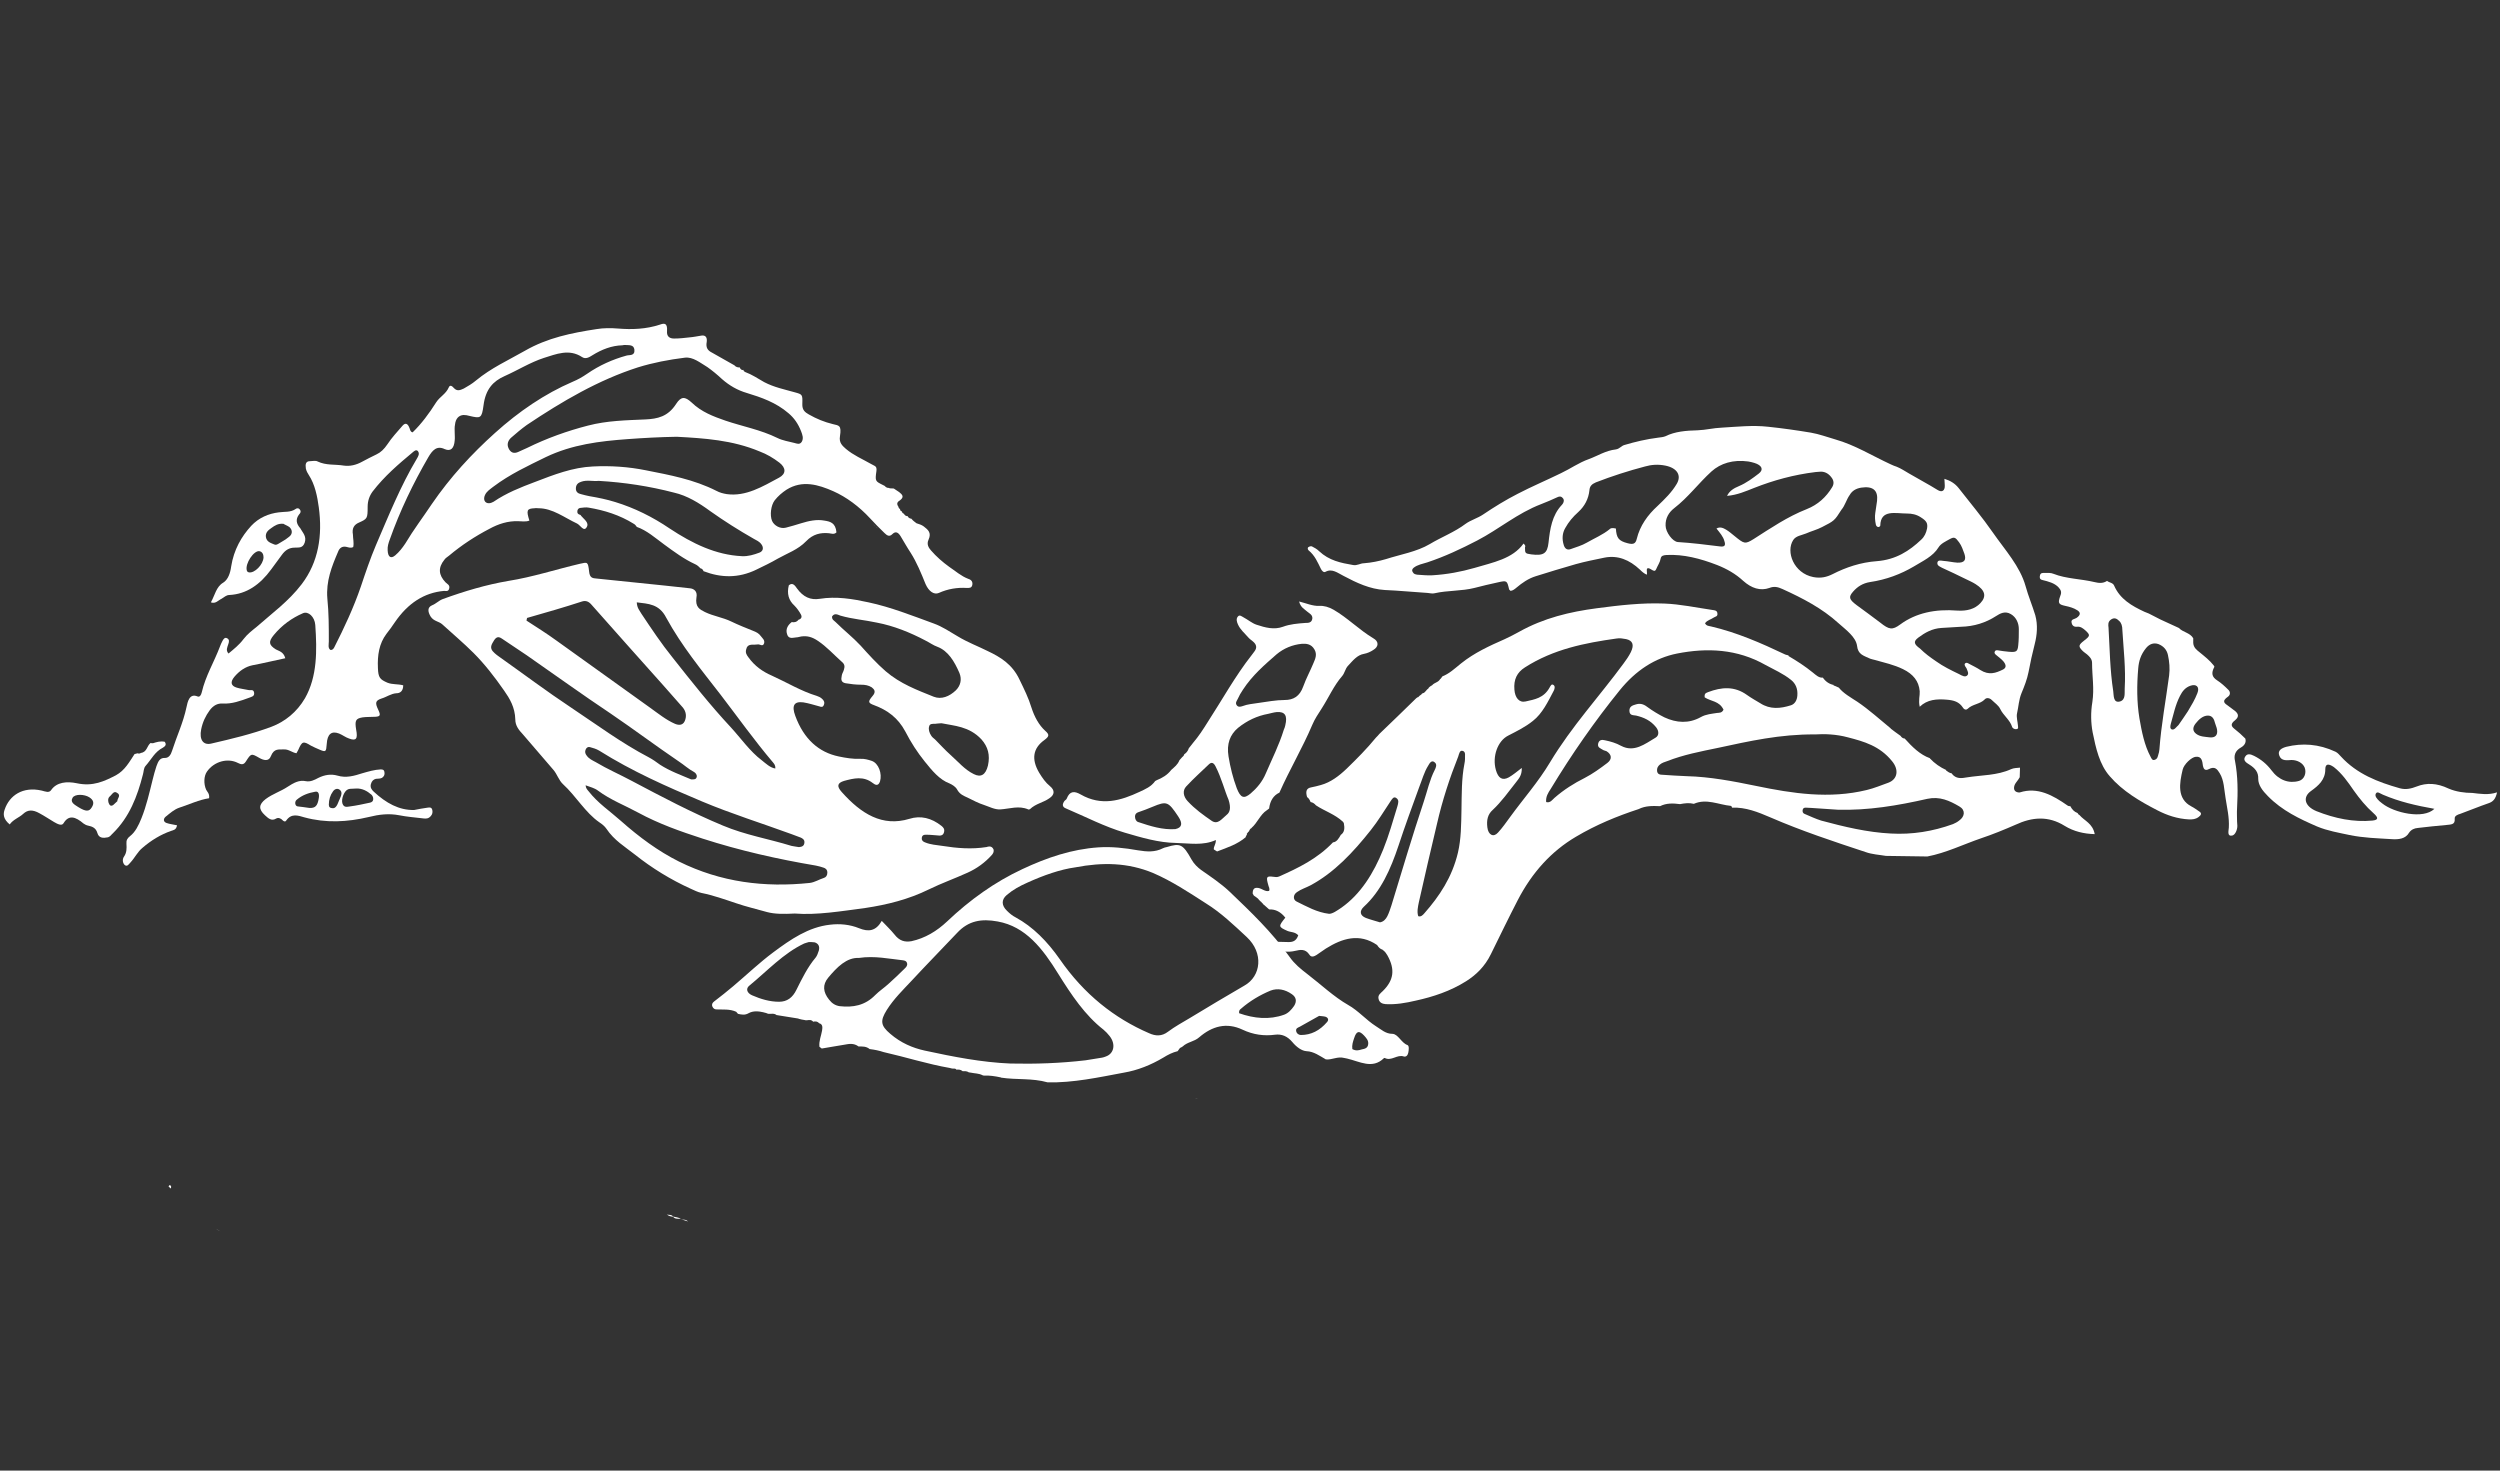<?xml version="1.0" encoding="utf-8"?>
<!-- Generator: Adobe Illustrator 22.0.1, SVG Export Plug-In . SVG Version: 6.00 Build 0)  -->
<svg version="1.1" id="Layer_1" xmlns="http://www.w3.org/2000/svg" xmlns:xlink="http://www.w3.org/1999/xlink" x="0px" y="0px"
	 viewBox="0 0 850 500" style="enable-background:new 0 0 850 500;" xml:space="preserve">
<rect x="0" y="0" width="850" height="500" fill="#333333" stroke="none"/>
<style type="text/css">
	.st0{fill:#FFFFFF;}
</style>
<path class="st0" d="M303.9,166.1c0.6,0.4,1.2,0.8,1.8,1.2c1,0.8,1.9,1.6,0.3,2.8c-0.6,0.4-1.4,0.9-0.6,2.1c0,0,0-0.1,0-0.1
	c0.1,0.5,0.3,0.9,0.7,1c0,0-0.1-0.1-0.1-0.1c0,0.6,0.3,0.8,0.7,0.9c0,0-0.1-0.1-0.1-0.1c0.1,0.5,0.4,0.8,0.8,0.9
	c0,0-0.1-0.1-0.1-0.1c0.3,0.7,0.8,0.9,1.4,0.9c0,0-0.1,0-0.1,0c0.3,0.7,0.9,0.8,1.4,0.9c0,0-0.1,0-0.1,0c0.3,0.3,0.5,0.6,0.8,0.8
	c0,0,0,0,0,0c0.3,0.2,0.6,0.5,0.9,0.7c0.9,0.3,1.7,0.5,2.5,1.1c1.4,1.1,2.7,2.1,1.6,4.5c-0.7,1.5,0,2.7,0.8,3.6c1.9,2.2,4,4,6.2,5.6
	c2.1,1.4,4.1,3.2,6.5,4.1c0.7,0.2,1.6,0.7,1.4,2c-0.2,1.2-1.1,1.1-1.9,1.1c-3.2-0.2-6.4,0.3-9.5,1.7c-1.6,0.7-3.4-0.5-4.5-3
	c-1.5-3.7-3-7.4-5.1-10.7c-1.2-1.8-2.3-3.8-3.4-5.6c-0.8-1.3-1.7-1.8-2.8-0.7c-1,1-1.8,0.5-2.7-0.4c-1.7-1.6-3.3-3.3-4.9-5
	c-3.7-4-8-7.2-12.5-9.2c-5-2.2-10.5-3.9-15.9-0.5c-1.5,1-2.8,2.1-4,3.6c-1.3,1.7-1.7,5.1-0.9,7c0.7,1.6,2.8,2.8,4.7,2.3
	c1.7-0.4,3.5-1,5.2-1.5c2.6-0.8,5.3-1.4,7.9-0.9c1.9,0.3,3.8,0.7,4.1,4c-0.8,0.8-1.7,0.4-2.5,0.3c-2.9-0.3-5.5,0.3-7.8,2.7
	c-2.8,2.9-6.4,4.1-9.6,5.9c-2.4,1.4-4.9,2.6-7.4,3.8c-6,2.9-11.9,2.8-17.9,0.5c-0.2-0.6-0.6-0.9-1.1-1c0,0,0.1,0.1,0.1,0.1
	c-0.6-0.7-1.2-1.2-1.9-1.5c-3.7-1.7-7.1-4.2-10.5-6.7c-3-2.2-5.9-4.8-9.4-6c0,0,0.1,0,0.1,0c-0.3-0.4-0.6-0.8-1-1
	c-4.8-3-10-4.6-15.3-5.5c-1-0.2-2,0-3,0.1c-0.6,0.1-1,0.7-0.9,1.5c0.1,0.6,0.6,0.7,1.1,0.9c0.1,0.1,0.1,0.2,0.2,0.3
	c0.9,1.1,2.8,2.3,1.9,3.8c-1,1.8-2.2-0.7-3.3-1.2c-4.3-2-8.3-5.2-13.1-5.2c-0.4,0-0.9-0.1-1.3,0c-2.7,0.1-2.9,0.7-1.8,4.2
	c-1.3,0.5-2.6,0.2-3.9,0.2c-3.4-0.1-6.6,0.9-9.7,2.6c-4.8,2.5-9.4,5.5-13.7,9.1c-0.6,0.5-1.2,0.8-1.6,1.4c-2.2,2.7-2,5.2,0.4,7.7
	c0.6,0.6,1.6,0.9,1.2,2.2c-0.3,1-1.1,0.7-1.7,0.7c-6.8,0.6-12.3,4.2-16.7,10.6c-0.9,1.4-1.9,2.7-2.9,4c-2.5,3.3-3.1,7.3-2.9,11.6
	c0.1,3.3,0.7,3.9,3.2,5c1.7,0.7,3.5,0.4,5.4,0.9c0,2-1.1,2.7-2.3,2.7c-1.8,0.1-3.4,1.3-5.1,1.8c-2.1,0.7-2.2,1.5-1.1,3.8
	c0.9,1.9,0.7,2.3-1,2.4c-1.4,0.1-2.9,0-4.3,0.2c-2.4,0.4-2.7,1.1-2.2,4.2c0.6,3.1,0,3.9-2.4,3c-1.2-0.4-2.2-1.2-3.4-1.7
	c-2.6-1-4,0.2-4.2,3.5c-0.2,2.8-0.3,2.9-2.6,1.9c-0.9-0.4-1.9-0.8-2.8-1.3c-2.6-1.6-3-1.5-4.3,1.5c-0.2,0.4-0.4,0.7-0.6,1.1
	c-1.4-0.2-2.7-1.4-4.2-1.3c-1.7,0.1-3.4-0.5-4.5,2.3c-0.7,1.9-2.5,1.4-3.9,0.6c-2.8-1.6-2.8-1.6-4.6,1.2c-0.8,1.3-1.7,1-2.7,0.5
	c-3.5-1.8-8.1-0.5-10.5,2.9c-1.1,1.5-1.2,4.2-0.3,6.2c0.4,0.8,1.2,1.3,1,2.9c-3.4,0.5-6.7,2.1-10.1,3.2c-1.8,0.6-3.2,1.9-4.7,3.1
	c-0.8,0.7-0.8,1.7,0.3,2.1c1.1,0.4,2.3,0.5,3.6,0.8c-0.3,1.6-1.2,1.6-2,1.9c-3.5,1.2-6.8,3.2-9.8,5.8c-1.6,1.3-2.6,3.4-4,4.9
	c-0.6,0.6-1.1,1.6-2,0.9c-0.8-0.8-0.8-2.1-0.2-2.9c0.9-1.3,0.9-2.8,0.8-4.3c-0.1-1.2,0.3-1.9,1.2-2.6c1.8-1.4,2.9-3.6,3.9-6.1
	c1.7-4.2,2.7-8.7,3.8-13.1c0.4-1.6,0.8-3.1,1.3-4.6c0.6-1.7,1.2-2.9,2.9-2.8c1.3,0,2-1.1,2.4-2.4c1.6-5,3.8-9.6,4.9-14.8
	c0.4-1.9,1-4.9,3.8-3.7c0.7,0.3,1.2-0.5,1.4-1.4c1.3-5.6,4.2-10.3,6.2-15.6c0.2-0.6,0.5-1.2,0.8-1.8c0.4-0.8,0.9-1.4,1.6-1
	c0.9,0.4,0.7,1.3,0.4,2.1c-0.3,1-0.9,2,0.1,3.1c1.8-1.5,3.6-2.9,5.1-4.9c1.3-1.7,2.9-2.9,4.5-4.2c5.2-4.6,10.8-8.6,15.3-14.5
	c5.7-7.5,7.1-16.5,5.8-26.1c-0.5-3.7-1.3-7.8-3.4-11c-0.4-0.6-0.8-1.3-1-2.2c-0.2-1.4-0.1-2.5,1.4-2.5c0.9,0,1.9-0.3,2.6,0.1
	c2.9,1.4,5.9,0.9,8.9,1.4c2.1,0.3,4.2-0.2,6.2-1.3c1.6-0.9,3.3-1.7,4.9-2.5c1.5-0.7,2.6-1.8,3.7-3.4c1.5-2.3,3.4-4.3,5.2-6.4
	c1-1.1,1.8-0.7,2.4,1c0.2,0.5,0.2,1.1,1,1.3c3-2.9,5.6-6.4,8-10.2c1.3-2,3.3-2.8,4.3-5.1c0.4-1,1.2-0.4,1.7,0.2
	c1.1,1.2,2.1,0.8,3.4,0.2c1.4-0.8,2.8-1.6,4.1-2.7c5.2-4.3,11-6.9,16.6-10.1c7.8-4.5,16-6.1,24.4-7.4c2.4-0.4,4.9-0.4,7.3-0.2
	c4.8,0.4,9.6,0.2,14.2-1.3c1.4-0.5,2.7-0.8,2.5,2.1c-0.2,2.1,1.1,2.6,2.4,2.6c1.8,0,3.6-0.2,5.3-0.4c1.3-0.1,2.7-0.4,4-0.6
	c1.3-0.2,2,0.5,1.8,2.1c-0.4,2.1,0.4,3,1.8,3.7c2.6,1.4,5,2.9,7.6,4.3c0.5,0.6,1.2,0.8,1.9,0.7c0,0-0.1,0-0.1,0
	c0.3,0.8,0.8,1,1.4,0.9c0,0-0.1-0.1-0.1-0.1c-0.1,0.5,0.3,0.6,0.6,0.8c2.2,0.8,4.3,2.2,6.4,3.4c3.4,1.8,7,2.5,10.5,3.5
	c2.5,0.7,2.6,0.7,2.5,3.9c-0.1,2.2,1,2.9,2.2,3.6c2.6,1.5,5.3,2.6,8.2,3.3c2,0.5,3,0.3,2.4,4.1c-0.4,2.3,0.9,3.3,2,4.3
	c2.6,2.2,5.5,3.4,8.3,5c0.5,0.3,1,0.5,1.5,0.8c0.6,0.3,0.7,0.9,0.6,1.7c-0.5,3.5-0.4,3.5,2.2,4.8c0.2,0.1,0.4,0.2,0.6,0.3
	c0.4,0.5,0.9,0.7,1.4,0.7c0,0-0.1-0.1-0.1-0.1C302.5,166.2,303.3,166,303.9,166.1z M232.9,121.6c-5.6,0.7-10.8,1.7-16,3.3
	c-13.4,4.3-25.7,11.5-37.8,19.6c-1.8,1.3-3.6,2.8-5.3,4.3c-0.9,0.8-1.6,2.1-0.9,3.6c0.7,1.5,1.8,1.9,3.2,1.3c1-0.5,2.1-0.9,3.1-1.4
	c6.7-3.3,13.7-5.8,20.7-7.6c6.5-1.7,13-1.8,19.6-2.1c4-0.2,7.6-0.9,10.4-5.3c1.7-2.6,3-2.5,5.2-0.5c3.4,3.3,7.5,4.8,11.5,6.2
	c5.9,2,12,3.1,17.7,5.9c1.8,0.9,3.9,1.2,5.8,1.7c0.8,0.2,1.8,0.7,2.5-0.4c0.7-1.2,0.2-2.4-0.2-3.5c-1-2.6-2.4-4.6-4.3-6.2
	c-4.3-3.7-9.3-5.4-14.2-6.9c-3.1-0.9-5.9-2.5-8.4-4.7c-1.6-1.5-3.3-2.9-5-4.1C238,123.3,235.6,121.3,232.9,121.6z M230.1,148.5
	c-5.8,0.1-11.2,0.4-16.7,0.8c-9.5,0.7-18.8,1.8-27.8,6.1c-6.1,3-12.2,5.8-17.9,10.1c-1,0.8-2.2,1.5-2.8,2.8
	c-0.7,1.5-0.1,2.8,1.3,2.8c0.5,0,1.1-0.2,1.6-0.5c4.4-3,9.2-4.9,14-6.7c6.5-2.5,12.9-5,19.8-5.3c6-0.3,12.1,0.1,18,1.3
	c8.1,1.6,16.3,3.1,24,7c1.1,0.6,2.3,0.9,3.5,1.1c6.5,0.9,12.2-2.6,17.8-5.6c2.4-1.3,2.4-3.3,0.1-5.1c-2.1-1.6-4.3-2.9-6.7-3.8
	C249,149.6,239.4,149,230.1,148.5z M154.6,147.2C154.6,147.2,154.6,147.2,154.6,147.2c0,0.8,0.1,1.7,0,2.5c-0.2,2.7-1.3,3.9-3.4,3
	c-2.7-1.3-4.2,0.4-5.6,2.8c-5.1,8.8-9.6,18.1-13.1,28c-0.4,1.1-0.8,2.3-0.7,3.6c0.1,2.3,1.1,3,2.6,1.7c1.3-1.1,2.4-2.5,3.4-4
	c2.8-4.7,6-8.9,9-13.4c6.3-9.2,13.6-17.1,21.5-24.2c8.1-7.3,16.9-13.3,26.4-17.4c1.7-0.7,3.3-1.6,4.9-2.7c4.2-2.9,8.7-4.9,13.4-6.2
	c1-0.3,2.9,0.2,2.7-2c-0.2-1.8-1.9-1.5-3.1-1.6c-0.3,0-0.7,0-1,0.1c-3.6,0.1-7,1.4-10.2,3.4c-1.1,0.7-2.3,1.4-3.5,0.6
	c-4.4-2.9-8.8-1-13,0.3c-4.6,1.5-8.9,4.2-13.4,6.2c-3.8,1.7-6.4,4.4-7.1,9.9c-0.6,4.5-1,4.5-4.8,3.6c-0.7-0.2-1.3-0.3-2-0.3
	c-1.6,0.1-2.7,1.2-2.9,3.3C154.5,145.3,154.6,146.3,154.6,147.2z M97,223.8c-3.8,0.8-7.5,1.7-11.2,2.4c-2.4,0.5-4.4,1.9-6.1,3.9
	c-1.5,1.8-1.2,3.1,0.8,3.7c1.3,0.4,2.6,0.5,3.9,0.8c0.7,0.2,1.8-0.4,2,0.9c0.2,1.3-0.9,1.4-1.6,1.7c-3,1.1-6,2.2-9.1,2
	c-1.8-0.1-3.2,0.7-4.4,2.3c-1.4,1.9-2.4,4-2.9,6.5c-0.7,3.5,0.7,5.5,3.5,4.8c6.9-1.6,13.7-3.2,20.4-5.7c4.5-1.7,8.6-4.9,11.4-9.7
	c4.2-7.4,4.1-16.2,3.5-24.9c-0.2-2.8-2.4-4.8-4.2-4c-3.7,1.6-7.1,4-9.9,7.4c-1.9,2.3-1.7,3.4,0.7,4.9
	C94.9,221.4,96.4,221.6,97,223.8z M203.6,163.5c-2.1,0.2-4.1-0.4-6,0.3c-0.9,0.3-1.7,0.8-1.8,2.1c-0.1,1.4,0.8,1.9,1.7,2.1
	c1,0.3,2,0.5,2.9,0.7c3,0.5,5.9,1.1,8.8,2c6.5,2,12.6,5,18.5,9c7.7,5.1,15.7,9,24.6,9.4c2.1,0.1,4-0.5,5.9-1.2
	c1.3-0.5,1.5-1.7,0.7-2.8c-0.7-1-1.7-1.4-2.6-1.9c-5.1-2.9-10-6-14.8-9.4c-3.8-2.8-7.9-5.3-12.3-6.3
	C220.8,165.3,212.2,164,203.6,163.5z M120.1,186c-1,0.5-1.8,0-2.5-0.1c-1.3-0.2-2.2,0.4-2.7,1.8c-2.1,4.9-4.1,9.9-3.6,15.8
	c0.5,4.9,0.5,9.7,0.5,14.6c0,1-0.4,2.3,0.6,2.9c0.6,0,0.9-0.3,1.2-0.8c3.4-6.7,6.6-13.5,9.1-20.8c1.6-4.8,3.2-9.5,5.1-14
	c4.3-10,8.4-20.2,13.9-29.4c0.4-0.7,1.1-1.7,0.4-2.6c-0.6-0.7-1.3,0-1.8,0.4c-4.8,4-9.6,8.1-13.6,13.3c-1.1,1.5-1.7,3.2-1.7,5.2
	c0,4-0.1,4.1-3,5.4c-1.6,0.7-2.4,1.9-2,4.1C120,183.1,120.4,184.5,120.1,186z"/>
<path class="st0" d="M270.2,310.6c-3.7,0.2-6.8,0.2-9.4-0.5c-3.5-1-7-1.8-10.5-3c-3.9-1.3-7.8-2.7-11.8-3.5
	c-1.3-0.3-2.5-0.9-3.8-1.5c-6.6-3-13-6.9-18.9-11.6c-3.3-2.6-7-4.8-9.6-8.7c-0.6-0.9-1.5-1.6-2.4-2.2c-4.8-3.3-8-9-12.4-13
	c-1.4-1.3-2-3.4-3.2-4.8c-3.5-4-6.9-8.1-10.4-12.1c-1.3-1.4-2.6-2.9-2.6-5.1c-0.1-4.1-1.9-7.1-3.8-9.8c-3.2-4.6-6.6-9-10.4-12.8
	c-3.4-3.4-7.1-6.5-10.6-9.7c-1.2-1.1-2.9-1-4-2.7c-1-1.7-1.1-3.1,0.5-3.8c1.3-0.5,2.3-1.6,3.6-2.1c7.4-2.7,14.8-4.9,22.4-6.2
	c8.2-1.3,16.1-3.9,24.2-5.8c2.7-0.6,2.8-0.8,3.2,2.6c0.2,2.2,1.2,2.3,2.5,2.4c7.8,0.8,15.5,1.6,23.3,2.4c2.8,0.3,5.5,0.6,8.3,0.9
	c1.6,0.1,2.8,1.1,2.4,3.1c-0.5,3.3,1.1,4.1,2.9,5c2.9,1.4,6,1.8,8.9,3.2c2.5,1.2,5,2.2,7.5,3.2c1,0.4,1.9,0.8,2.6,1.8
	c0.5,0.7,1.4,1.3,1.1,2.4c-0.4,1.3-1.4,0.3-2.1,0.4c-0.8,0.1-1.6,0.1-2.3,0.1c-0.9,0.1-1.5,0.6-1.7,1.6c-0.3,1.1,0.1,1.8,0.7,2.6
	c2.2,3.1,5,5,8,6.3c5.1,2.3,10,5.3,15.3,6.9c0.6,0.2,1.3,0.5,1.8,1c0.6,0.5,1,1.2,0.6,2.1c-0.3,0.8-0.9,0.7-1.4,0.5
	c-1.9-0.5-3.7-1.1-5.6-1.4c-3.1-0.4-4,1.1-2.7,4.6c2.9,7.9,8,12.4,14.8,13.8c2.4,0.5,4.8,0.9,7.3,0.8c1.3-0.1,2.7,0.3,3.9,0.7
	c2.3,0.8,3.6,4.3,2.8,7c-0.6,1.7-1.6,1.2-2.5,0.5c-3.1-2.4-6.4-1.6-9.7-0.7c-2.3,0.7-2.6,1.8-0.8,3.8c6.6,7.4,13.8,11.9,23,9.1
	c3.8-1.2,7.5-0.3,10.9,2.4c0.6,0.5,1.1,1,0.9,2c-0.2,1-0.8,1.3-1.5,1.3c-1.6-0.1-3.1-0.3-4.7-0.3c-0.7,0-1.4,0.2-1.4,1.3
	c0,0.8,0.6,1.1,1.1,1.3c1.9,0.8,3.9,0.9,5.9,1.2c5,0.8,10,1.2,15,0.4c0.3-0.1,0.7-0.2,1-0.2c0.6,0,1.1,0.3,1.4,1
	c0.2,0.7-0.1,1.3-0.5,1.8c-2.4,2.7-5.2,4.7-8.3,6.1c-4.4,2-8.9,3.6-13.2,5.7c-6.9,3.4-14.2,5.2-21.5,6.3
	C286,309.8,277.7,311.2,270.2,310.6z M179.2,210.1c-0.1,0.3-0.1,0.6-0.2,0.9c3.4,2.2,6.9,4.4,10.2,6.8c10.6,7.6,21.2,15.2,31.8,22.8
	c2.8,2,5.5,4.2,8.5,5.5c1.2,0.5,2.6,0.6,3.3-0.9c0.7-1.6,0.5-3.2-0.6-4.6c-0.5-0.6-1-1.1-1.5-1.7c-1.7-2-3.5-3.9-5.2-5.9
	c-8.1-9.1-16.2-18.1-24.3-27.3c-1-1.2-2-1.6-3.3-1.2C191.8,206.5,185.5,208.3,179.2,210.1z M199.1,267c0.1,1.1,0.6,1.5,1,2
	c3.2,4.1,7.3,6.8,11,10.1c6.2,5.5,12.7,10.3,19.7,13.8c14.3,7.1,29.2,8.9,44.5,7.3c1.7-0.2,3.2-1.2,4.8-1.7c0.7-0.2,1.2-0.8,1.2-1.8
	c0-1-0.6-1.5-1.3-1.7c-0.8-0.3-1.7-0.5-2.6-0.7c-13-2.2-25.9-5.1-38.6-9.2c-7.4-2.4-14.8-5-21.8-8.8c-4.6-2.5-9.4-4.3-13.7-7.5
	C202.1,267.9,200.7,267.6,199.1,267z M235,265c0.9,0,1.7,0.1,1.9-0.9c0.1-0.7-0.4-1.3-0.9-1.6c-1.9-1-3.5-2.5-5.2-3.6
	c-7.8-5.3-15.4-11-23.2-16.3c-9.6-6.4-19-13.2-28.5-19.8c-2.8-1.9-5.7-3.8-8.5-5.7c-1.7-1.2-2.4,0.2-3.2,1.6
	c-0.9,1.6-0.2,2.5,0.8,3.4c0.5,0.4,0.9,0.8,1.4,1.1c8.2,5.8,16.3,11.9,24.6,17.4c8.7,5.8,17.2,12.1,26.4,16.9
	c1.3,0.7,2.6,1.6,3.8,2.5C227.8,262.2,231.5,263.5,235,265z M271.5,288c-0.1,0,0.1,0,0.3,0c0.8-0.1,1.6-0.3,1.7-1.5
	c0.1-1-0.6-1.4-1.2-1.7c-1.1-0.4-2.1-0.8-3.2-1.2c-10.1-3.7-20.4-6.9-30.4-11.1c-11.9-5-23.7-10.2-35-17.3c-1-0.6-2.1-0.9-3.2-1.2
	c-0.5-0.1-1.1,0.1-1.4,0.9c-0.3,0.7-0.1,1.4,0.3,1.9c0.8,1.2,2,1.7,3.1,2.3c4,2.4,8.2,4.2,12.3,6.4c10.2,5.4,20.4,10.8,31,15.2
	c7.6,3.2,15.5,4.5,23.3,6.9C269.9,287.8,270.5,287.8,271.5,288z M216.5,204.8c0.1,2,1,2.8,1.6,3.9c3.4,5.1,6.8,10.2,10.6,14.9
	c6.4,8.1,12.8,16.2,19.7,23.6c3.5,3.8,6.6,8.3,10.6,11.3c1.4,1.1,2.8,2.5,4.6,2.8c0.1-1.1-0.4-1.6-0.8-2.1
	c-6.2-7.3-11.9-15.3-17.8-23c-6.5-8.4-13.2-16.5-18.5-26.2C224.1,205.3,220.4,205.3,216.5,204.8z"/>
<path class="st0" d="M295.8,356.7c0,0-0.1,0-0.1,0c-1.2-1-2.5-0.9-3.9-0.9c0,0,0.1,0,0.1,0c-1.6-1.2-3.2-0.9-4.8-0.6
	c-2.6,0.4-5.2,0.9-7.7,1.3c-0.3-0.2-0.5-0.4-0.8-0.6c-0.2-2,0.6-3.7,0.9-5.5c0.2-1.2,0.2-2.2-1-2.5l0.1,0.1
	c-0.7-0.8-1.4-0.8-2.2-0.6c0,0,0.1,0,0.1,0c-0.7-0.8-1.4-0.6-2.2-0.5c-0.3,0-0.5,0-0.8-0.1c-0.6-0.1-1.3-0.2-1.9-0.4
	c0,0-0.2-0.1-0.2-0.1c-2.5-0.4-5-0.8-7.5-1.2c0,0,0.1,0,0.1,0c-0.9-0.7-1.9-0.3-2.9-0.4c0,0,0.1,0,0.1,0c-0.5-0.2-1-0.4-1.6-0.5
	c0,0,0.1,0,0.1,0c-1.8-0.4-3.6-0.6-5.2,0.3c-1.2,0.7-2.3,0.5-3.6,0.2c0,0,0.1,0.1,0.1,0.1c-0.2-0.3-0.5-0.5-0.7-0.8
	c-2.2-1-4.4-0.7-6.7-0.8c-0.6,0-1.1-0.3-1.4-1c-0.3-0.8,0.1-1.3,0.6-1.7c2.2-1.7,4.4-3.4,6.5-5.2c4.5-3.8,8.9-8,13.6-11.5
	c5.9-4.4,12-8.6,19.3-9.4c3.3-0.4,6.7-0.1,9.9,1.2c3.2,1.3,5.7,1,7.7-2.5c1.5,1.6,3,3,4.3,4.6c1.7,2.2,3.5,2.7,5.8,2.3
	c4.6-1,8.6-3.4,12.1-6.7c7.8-7.4,16.2-13.4,25.6-17.8c8.3-3.9,16.8-6.8,25.9-7.4c4.4-0.3,8.9,0.2,13.4,1c3,0.5,5.8,0.7,8.5-0.7
	c0.4-0.2,0.8-0.3,1.3-0.4c4.6-1.4,5.5-1,8.4,4.2c0.9,1.6,2.1,2.7,3.3,3.6c3.3,2.3,6.6,4.5,9.6,7.3c7.2,6.9,14.4,13.7,20.5,22.3
	c1.6,2.3,3.8,4.1,5.9,5.7c4.7,3.6,9.1,7.8,14,10.6c3.4,1.9,6.1,5.1,9.4,7.2c1.8,1.1,3.3,2.6,5.6,2.6c1.9,0,3.1,3.1,5.1,3.8
	c0.7,0.2,0.5,1.8,0.3,2.7c-0.2,0.9-0.8,1.4-1.5,1.2c-2.3-0.8-4.2,1.7-6.5,0.5c-0.1,0-0.2,0-0.3,0.1c-3.9,3.8-8.2,1.1-12.5,0.1
	c-0.3-0.1-0.7-0.1-1-0.2c-2.2-0.6-4.1,0.7-6.2,0.5c-2.1-1.2-4.1-2.7-6.6-2.8c-1.6-0.1-3.4-1.4-4.8-3.1c-1.7-2-3.6-2.8-5.9-2.5
	c-3.7,0.5-7.4,0-11-1.7c-5.5-2.6-10.4-1.2-14.8,2.6c-1.7,1.5-3.9,1.5-5.6,3.1c-0.3,0.2-0.6,0.4-0.9,0.5c-0.3,0.4-0.5,0.7-0.8,1.1
	c-1.7,0.4-3.3,1.2-4.9,2.2c-4.2,2.5-8.7,4.3-13.4,5.1c-8.6,1.6-17.2,3.5-26,3.3c0,0,0.1,0,0.1,0c-5.3-1.5-10.5-0.8-15.8-1.6
	c0,0-0.2-0.1-0.2-0.1c-1.9-0.4-3.8-0.7-5.7-0.6c-0.1,0-0.3-0.1-0.4-0.1c-1.3-0.7-2.7-0.6-4-0.9c-0.2,0-0.5-0.1-0.7-0.1
	c-0.7-0.5-1.5-0.4-2.2-0.4c0,0,0.1,0,0.1,0c-0.7-0.6-1.5-0.6-2.2-0.5c0,0,0.1,0,0.1,0c-0.4-0.6-1-0.3-1.5-0.4
	c-0.3-0.1-0.5-0.1-0.8-0.2c-7.5-1.3-15-3.7-22.5-5.4c0,0,0,0,0,0C298.9,357.2,297.4,356.9,295.8,356.7z M365.6,294.9
	c-5.1,0.7-10.8,2.7-16.3,5.2c-2.5,1.1-4.9,2.4-7,4.2c-1.9,1.6-1.8,3.6,0.1,5.4c0.9,0.9,1.9,1.7,2.9,2.2c5.9,3.2,10.8,8.2,15,14.2
	c8.3,12,18.6,20.1,30.4,25.2c2.2,1,4.3,1.1,6.4-0.5c2.4-1.8,5-3.2,7.5-4.7c6.1-3.7,12.3-7.4,18.5-11c5.7-3.2,6.6-11.1,0.8-16.5
	c-4.4-4.1-8.8-8.3-13.8-11.4c-5.9-3.8-11.8-7.7-18.1-10.4C383.5,293.3,375,293.1,365.6,294.9z M369.1,360.5c1.9-0.3,3.7-0.6,5.6-0.9
	c0.4-0.1,0.9-0.2,1.3-0.4c2.8-1,3.4-4.2,1.3-6.9c-0.6-0.8-1.4-1.6-2.1-2.2c-6.3-4.9-10.9-11.8-15.4-19c-5.3-8.6-11.1-16.1-20.6-17.8
	c-5.5-1-9.9-0.3-13.8,3.9c-5.2,5.5-10.4,10.8-15.5,16.3c-2.9,3.1-6,6.1-8.4,9.9c-2.3,3.7-2.1,5.3,1.2,8.1c3.6,3.1,7.6,4.8,11.7,5.7
	c9.7,2.1,19.4,4,29.1,4.4C352,361.8,360.6,361.5,369.1,360.5z M292,325.7c-4.1-0.2-7.4,3.1-10.4,6.7c-2,2.4-1.8,4.9,0.3,7.5
	c1,1.3,2.2,2,3.6,2.2c4.5,0.5,8.6-0.2,12.1-3.8c1.4-1.4,3.1-2.5,4.5-3.8c1.9-1.7,3.8-3.5,5.6-5.3c0.4-0.4,0.9-0.9,0.7-1.7
	c-0.2-0.8-0.8-0.9-1.4-1C302.3,326,297.4,324.9,292,325.7z M275,320.3c-0.6,0.2-1.1,0.3-1.6,0.5c-7,3.3-12.5,9.3-18.6,14.3
	c-1.3,1-0.9,2.5,0.9,3.3c3,1.3,6,2.2,9.2,2.2c2.7,0,4.6-1.4,5.9-4.1c1.9-3.8,3.8-7.7,6.5-10.9c0.5-0.6,0.8-1.5,1.1-2.4
	c0.4-1.5-0.2-2.4-1.4-2.8C276.3,320.3,275.6,320.3,275,320.3z M421.3,344.5c5.1,1.8,10.3,2.3,15.3,0.5c1.4-0.5,2.5-1.7,3.4-3
	c1-1.6,0.7-3-0.8-4c-2.3-1.6-4.8-2.1-7.2-1.2c-3.6,1.5-7,3.5-10.1,6.2C421.5,343.3,421.2,343.6,421.3,344.5z M448.5,345.4
	c-2.3,1.3-4.4,2.5-6.6,3.7c-0.6,0.3-1.4,0.5-1.2,1.5c0.2,0.9,1,1.3,1.6,1.3c3.5,0,6.4-1.5,8.9-4.4c0.7-0.8,0.3-1.5-0.5-1.8
	C450,345.5,449.2,345.5,448.5,345.4z M459.8,356.7c1.3,0.7,2.2,0.4,3.2,0.1c1-0.2,2.1-0.4,2.2-1.9c0.1-1.2-0.7-2-1.4-2.8
	c-1.7-1.8-2.6-1.6-3.4,0.9C460,354.2,459.6,355.3,459.8,356.7z"/>
<path class="st0" d="M268.2,199c1.3-1.1,2.1,0.1,2.8,1.1c2.1,2.9,4.6,4,7.7,3.5c5.6-0.9,11.1,0,16.6,1.2c7.5,1.6,14.8,4.5,22.2,7.2
	c2.8,1,5.5,2.8,8.2,4.4c3.3,2,6.8,3.3,10.2,5c4.2,2,8.3,4.4,10.8,9.8c1.5,3.1,3,6.1,4,9.4c1,3.1,2.5,5.9,4.7,7.9
	c1.5,1.3,1.3,1.9-0.3,3.1c-3.9,2.8-4.5,6.5-1.8,11.1c1.1,1.8,2.2,3.4,3.7,4.6c1.7,1.4,1.6,2.9-0.2,4.1c-2.1,1.5-4.6,1.8-6.6,3.7
	c-0.1,0.1-0.5,0.2-0.6,0.1c-3.2-1.4-6.3-0.2-9.5,0c-1.9,0.1-3.7-0.9-5.5-1.5c-1.9-0.6-3.8-1.6-5.6-2.5c-1.3-0.6-2.7-1.1-3.6-2.8
	c-0.5-0.9-1.6-1.6-2.5-2c-3.5-1.3-6-4.4-8.5-7.5c-2.5-3.1-4.7-6.5-6.6-10.2c-2.5-4.7-6.2-7.3-10.5-8.9c-2.2-0.8-2.3-1.2-0.6-3.2
	c1.2-1.4,0.6-2.2-0.3-2.9c-1.1-0.7-2.3-0.9-3.6-0.9c-1.8,0-3.5-0.2-5.3-0.5c-1.5-0.3-1.6-1.2-1.3-2.6c0.1-0.7,0.5-1.2,0.7-1.9
	c0.4-1.2,0.3-2-0.7-2.8c-2.7-2.4-5.1-5.1-8.1-7.1c-1.9-1.3-3.6-1.8-5.7-1.5c-0.6,0.1-1.1,0.3-1.6,0.3c-1.2,0.1-2.7,0.7-3.2-1.1
	c-0.6-1.8,0.4-3.2,1.6-4.1c0.9,0.2,1.7,0,2.4-0.9c0,0,0,0.1,0,0.1c0.8-0.3,1.2-0.9,0.7-1.8c-0.6-1.1-1.4-2.2-2.2-3
	C268.1,204.1,267.5,201.8,268.2,199z M282.9,209.6c-0.1,1.1,0.7,1.4,1.2,1.9c2.8,2.8,5.8,5.1,8.5,8c2.7,3,5.5,6.1,8.5,8.7
	c5,4.3,10.7,6.4,16.4,8.7c2.6,1,5.3-0.1,7.5-2.2c1.6-1.6,2.1-3.7,1.2-5.9c-1.7-3.9-3.8-7.5-7.5-8.9c-1.4-0.5-2.6-1.4-4-2.1
	c-5.3-2.8-10.8-5-16.5-6.1c-4.1-0.9-8.4-1.2-12.5-2.4C284.7,208.9,283.7,208.4,282.9,209.6z M320.1,245.9c-1.1,0.1-1.7,0.1-2.2,0.2
	c-0.8,0-1.8-0.1-2,0.9c-0.3,1,0.1,2.2,0.7,3.1c0.3,0.5,0.8,0.9,1.3,1.3c1.7,1.7,3.4,3.6,5.2,5.2c2.6,2.3,4.9,5.1,8,6.6
	c2.4,1.2,4,0.3,4.8-2.9c0.8-3.6,0-6.4-2.2-8.9C329.5,246.9,324.4,246.8,320.1,245.9z"/>
<path class="st0" d="M763.4,251.1c0.4,1.2-0.2,2.3-1.4,3c-2.2,1.2-2.5,2.9-2.1,4.6c1,5.2,1,10.6,0.7,16.1c-0.1,1.5,0,3,0,4.5
	c0,0.5,0.1,1,0.1,1.5c0,1.3-0.7,3.1-1.8,3.3c-1.7,0.3-1.2-1.5-1.1-2.7c0.2-3.5-0.6-6.7-1.1-10c-0.5-2.9-0.5-6.1-2-8.5
	c-0.8-1.3-1.6-2.5-3.7-1.4c-1.3,0.7-1.8-0.1-2-1.1c-0.2-1.6-0.4-3.3-2.4-3.1c-1.5,0.1-4.1,2.6-4.5,4.4c-1.1,4.6-2,9.9,3,12.5
	c1,0.5,1.9,1.2,2.8,1.8c0.8,0.6,0.4,1.2-0.4,1.8c-1.1,0.8-2.1,0.8-3.2,0.8c-4-0.2-7.5-1.4-10.8-3.1c-6-3.1-11.8-6.5-16.2-11.6
	c-3.5-4-4.7-9.5-5.8-14.9c-0.6-3.2-0.7-6.7-0.1-10.3c0.7-4.6-0.1-8.9-0.1-13.3c0-1.3-0.8-2.1-1.7-2.9c-0.6-0.5-1.3-0.9-1.8-1.5
	c-1.2-1.3-1-1.8,0.8-3.2c2.1-1.6,2.1-1.9,0.5-3.4c-0.8-0.7-1.7-1.5-3-1.3c-1.2,0.1-1.7-0.7-1.8-1.6c-0.1-1,1.1-1,1.7-1.4
	c1.5-1,1.4-1.9,0.3-2.6c-1.2-0.8-2.7-1.2-4.1-1.5c-2.3-0.5-2.6-0.9-1.7-3.4c0.6-1.4,0.1-2.1-0.6-2.9c-1.4-1.5-3.5-2-5.5-2.5
	c-0.9-0.2-1-0.8-0.8-1.6c0.2-0.9,1-0.8,1.5-0.8c1.1,0,2.2-0.1,3.1,0.3c4.3,1.7,9.3,1.7,13.9,2.8c1.3,0.3,2.8,0.6,4.3-0.4
	c0.7,0.6,2,0.6,2.4,1.6c2,4.6,6,6.9,10.3,8.9c0.5,0.2,1,0.4,1.5,0.6c1.3,0.7,2.6,1.3,3.9,2c0.4,0.2,0.8,0.4,1.3,0.6
	c1.2,0.6,2.5,1.1,3.7,1.7c0.4,0.2,0.9,0.4,1.3,0.6c1.4,1.5,3.8,1.6,4.9,3.5c0,0.5,0,1.1,0,1.6c0.1,1.6,1.2,2.4,2.2,3.2
	c1.7,1.4,3.4,2.7,4.8,4.5c0.1,0.1,0.1,0.2,0.2,0.4c-1.2,2.2-0.8,3.5,0.9,4.6c1.4,0.9,2.6,2,3.8,3.2c0.6,0.5,0.9,1.6,0,2.3
	c-2.5,1.7-1.1,2.4,0,3.2c0.8,0.6,1.6,1.2,2.4,1.8c0.9,0.8,1.5,1.8-0.1,3.1c-1.7,1.3-1.2,2.1-0.2,2.9
	C761,248.8,762.2,249.9,763.4,251.1z M729.7,220.3c-1.9,2.3-2.5,4.6-2.7,6.9c-0.5,5.8-0.5,11.5,0.4,17c0.8,4.6,1.7,9.2,3.8,13.1
	c0.3,0.6,0.6,1.4,1.5,1c0.9-0.3,1-1.3,1.2-2c0.2-0.5,0.2-1,0.3-1.5c0.6-8.3,2.2-16.8,3.3-25.1c0.3-2.4,0.1-4.7-0.4-7
	c-0.4-1.8-1.5-3-3.2-3.7C732.2,218.4,730.8,219,729.7,220.3z M720.5,211.1c-0.8-0.8-1.6-1.2-2.7-0.5c-1.2,0.8-1,1.9-0.9,2.8
	c0.4,7.2,0.5,14.5,1.6,21.6c0.2,1.6,0,4.1,2.3,3.5c2-0.6,1.5-2.9,1.6-4.4c0.4-6.8-0.4-13.3-0.8-19.9
	C721.6,212.9,721.3,211.8,720.5,211.1z M740.7,246.5c1-1.5,2.2-3.1,3.2-4.7c1.2-2,2.4-4,3.2-6.1c0.9-2.2-0.4-3.3-2.5-2.5
	c-1.6,0.6-2.6,1.8-3.4,3.4c-1.6,3.1-2.2,6.3-3.1,9.4c-0.2,0.8-0.4,1.7,0.3,2C739.3,248.3,739.9,247.2,740.7,246.5z M746.7,249.5
	c1.3,1,3,1,4.6,1.2c1.8,0.2,2.8-0.7,2.5-2.6c-0.1-0.8-0.5-1.5-0.7-2.3c-0.3-1.3-0.9-2.5-2.4-2.5c-1.7,0-3.1,1.3-4.2,2.7
	C745.4,247.4,745.5,248.6,746.7,249.5z"/>
<path class="st0" d="M398.2,261.8c0,0,0.1-0.1,0.1-0.1c1-0.9,2.1-1.7,2.7-3.2c0,0-0.1,0.1-0.1,0.1c0.3-0.3,0.5-0.6,0.8-0.9
	c0.2-0.2,0.3-0.4,0.5-0.5c0.2-0.2,0.3-0.3,0.4-0.6c0,0,0-0.1,0-0.1c0.7-0.5,1.3-1.1,1.6-2.1c0,0,0,0,0,0c0.5-0.6,1-1.3,1.5-1.9
	c1.8-2.1,3.3-4.4,4.8-6.8c5-7.7,9.5-15.9,15.1-23c0.3-0.4,0.6-0.8,0.9-1.2c1-1.3,0.7-2.4-0.5-3.4c-0.6-0.5-1.2-0.9-1.7-1.5
	c-1.2-1.4-2.6-2.5-3.4-4.3c-0.4-0.9-0.7-1.9,0-2.7c0.6-0.7,1.3,0,1.9,0.3c1.5,0.8,2.9,2,4.4,2.5c3,1,6,1.8,9,0.7
	c2.4-0.9,5-1.1,7.6-1.3c1,0,2.2,0,2.4-1.5c0.1-1.3-1-1.7-1.8-2.4c-1-0.9-2.2-1.4-2.7-3.4c2.4,0.6,4.6,1.6,6.8,1.5
	c1.7-0.1,3.3,0.4,4.9,1.3c4.7,2.7,8.8,6.9,13.5,9.7c2,1.1,1.9,2.9,0,4c-0.9,0.6-2,1.1-3.1,1.3c-2.4,0.4-3.8,2.3-5.5,4.1
	c-0.9,0.9-1.1,2.5-2,3.5c-2.8,3.2-4.6,7.4-7,11.1c-1.1,1.7-2.3,3.5-3.1,5.4c-3.4,8-7.7,15.2-11.2,23.1c-2,0.9-3.2,2.8-3.5,5.4
	c-0.3,0.2-0.5,0.4-0.8,0.6c-2.2,1.4-3.2,4.3-5.2,6c0,0,0.1,0,0.1,0c-0.6,0.2-0.8,0.8-1,1.3c0,0-0.1-0.1-0.1-0.1
	c-0.2,0.3-0.4,0.6-0.6,0.8c0,0,0.1,0.1,0.1,0.1c-0.2,0.3-0.3,0.7-0.5,1c0,0,0.1,0,0.1,0c-2.9,2.5-6.4,3.6-9.8,4.9
	c-0.4-0.2-0.7-0.5-1.1-0.7c-0.1-1.1,0.7-1.6,0.7-3.2c-4.4,2-9,1.1-13.6,1c-5.9-0.1-11.6-1.8-17.4-3.5c-6.8-2-13.3-5.4-19.9-8.2
	c-1.3-0.5-1.4-1.3-0.7-2.4c0.2-0.4,0.8-0.6,0.9-1c1-2.6,2.6-2.6,4.7-1.4c7.1,4.1,13.7,2.1,20.1-0.9c1.9-0.9,3.9-1.7,5.3-3.7
	c0.2,0,0.3-0.1,0.4-0.2C395.2,264.5,396.9,263.5,398.2,261.8z M420.9,247.5c-2.7,2.3-3.9,5.4-3.2,9.7c0.6,3.7,1.5,7.3,2.8,10.8
	c1.3,3.3,2.4,3.7,4.7,1.8c2.1-1.8,4-4,5.2-6.9c2.1-4.9,4.5-9.6,6.1-14.8c0.2-0.5,0.4-0.9,0.5-1.5c0.8-3.3-0.1-4.7-2.9-4.5
	c-1,0.1-2,0.4-2.9,0.6C427.4,243.4,424,245,420.9,247.5z M436.8,238c2.9,0,5.1-1.2,6.3-4.6c1-2.8,2.4-5.3,3.5-8
	c0.6-1.4,1.3-2.9,0.3-4.6c-1.1-1.9-2.8-2-4.3-1.9c-3.1,0.3-6.1,1.5-8.6,3.6c-4.1,3.6-8.2,7.1-11.4,12c-0.7,1-1.3,2.1-1.8,3.2
	c-0.3,0.6-0.9,1.3-0.3,2.1c0.5,0.7,1.3,0.5,1.9,0.3c1.8-0.7,3.7-0.8,4.8-1C430.8,238.6,433.8,238,436.8,238z M413.3,260.6
	c-0.6-1.2-1.3-1.6-2.2-0.8c-2.6,2.5-5.3,4.9-7.8,7.6c-1.3,1.4-1,3.4,0.5,5c2.5,2.7,5.3,4.7,8.2,6.7c2.1,1.4,3.5-0.8,5-2
	c1.2-0.9,1.6-2.4,0.7-5.2C416.4,268.9,415.3,264.5,413.3,260.6z M400.6,277.6c-3.4-5.1-3.9-5.3-8.7-3.3c-1.6,0.7-3.3,1.3-5,1.9
	c-0.5,0.2-1,0.6-1,1.4c0,0.9,0.4,1.7,1.1,1.9c4.2,1.4,8.3,2.7,12.6,2.4C401.9,281.4,402.2,280,400.6,277.6z"/>
<path class="st0" d="M849,269.4c-0.5,2.3-1.4,3.2-2.9,3.7c-3.2,1.1-6.3,2.4-9.6,3.6c-1,0.3-2,0.7-1.9,1.7c0.2,2.1-1.4,1.9-2.9,2.1
	c-3.2,0.3-6.4,0.6-9.6,1c-1.3,0.1-2.3,0.6-3,1.6c-1.2,2.1-3.5,2.4-6.1,2.2c-4.7-0.3-9.4-0.4-14.2-1.4c-3.7-0.8-7.4-1.4-11-2.9
	c-6-2.6-11.9-5.4-16.7-10.3c-1.9-1.9-3.3-3.8-3.3-5.9c0.1-2.2-1-3.6-3.1-4.9c-1-0.6-2.2-1.4-1.3-2.7c0.7-1.1,1.8-0.8,3-0.2
	c2.4,1.2,4.3,2.8,5.9,4.9c2.5,3.4,6,4.6,9.4,3.6c1.7-0.5,2.6-2.6,1.9-4.5c-0.6-1.5-2.4-2.6-4.5-2.6c-1.5,0.1-3.4,0.4-4.1-1.4
	c-0.8-1.9,0.9-2.7,2.4-3.1c5.4-1.3,10.9-1,16.7,1.7c0.8,0.4,1.3,1.1,1.8,1.6c5.5,6,12.6,8.7,20,10.8c2.1,0.6,4,0.1,5.8-0.6
	c3.3-1.3,6.8-1.2,10.8,0.7c2.5,1.1,5.5,1.5,8.1,1.5C843.3,269.9,846,270.4,849,269.4z M793.5,260.8c-1.9-1.3-2.9-1.1-2.9,0.8
	c0,3.5-2.3,5.5-4.8,7.3c-3,2.1-2.3,5.2,1.8,6.9c6.3,2.5,12.7,3.8,19,3.2c2-0.2,2.2-0.9,0.4-2.5c-2.6-2.3-4.7-4.9-6.7-7.7
	C798.3,265.9,796.3,263,793.5,260.8z M827.7,275c-6.2-1.1-11.9-2.4-17.5-4.8c-0.8-0.3-1.9-1.3-2.4-0.4c-0.5,0.9,0.4,1.8,1.2,2.6
	c0.3,0.3,0.7,0.5,1,0.8C813.9,276.3,823.9,278.7,827.7,275z"/>
<path class="st0" d="M52,252.7c1.3-0.4,2.5-0.8,4-0.5c0.8,1.1,0,1.6-0.6,2c-2.8,1.4-4,4.1-5.9,6.2c-0.7,0.8-0.6,1.9-0.9,2.9
	c-1.9,7.5-4.6,14.5-10.2,20c-0.6,0.5-0.9,1.2-1.8,1.4c-1.5,0.3-3,0.3-3.5-1.5c-0.5-1.7-1.7-2.2-3.2-2.5c-0.5-0.1-1.1-0.4-1.5-0.7
	c-2.7-2.3-5-3.1-6.8-0.1c-0.6,1-2,0.3-3.2-0.4c-1.7-1-3.3-2.1-5-3c-2.3-1.3-4-1.2-5.5,0.2c-1.4,1.3-3.4,1.9-4.6,3.6
	c-2.2-1.8-2.3-3.5-1.7-5.1c1.6-4.7,6.1-7.9,12.6-6.4c1.2,0.3,2.5,0.9,3.2-0.2c1.9-2.7,5.3-3,8.7-2.3c5.5,1.2,9.4-0.7,13.3-2.7
	c3.1-1.7,4.6-4.6,6.4-7.3c0,0-0.1,0.1-0.1,0.1c0.4-0.1,0.7-0.2,1.1-0.3l-0.1,0c0.5,0.2,0.9,0.1,1.2-0.1l-0.1,0
	c2.2-0.2,2.1-2.4,3.4-3.4c0,0-0.1,0-0.1,0C51.5,252.7,51.7,252.7,52,252.7z M31.2,274.5c0.9-1.4,0.6-2.5-0.8-3.4
	c-1.7-1.1-4.9-1.2-5.7,0.1c-1,1.6,0.7,2.4,1.9,3.2C29.2,276,30.3,276,31.2,274.5z M39.9,272.4c-0.1-0.9,1.5-2-0.2-2.9
	c-1.1-0.7-1.7,0.8-2.5,1.4c-0.5,0.5-0.5,1.2-0.3,2c0.3,0.8,0.7,1.4,1.6,0.8C39,273.3,39.3,272.9,39.9,272.4z"/>
<path class="st0" d="M140.8,275.4c1.5-0.3,3.1-0.6,4.6-0.8c0.7-0.1,1.4-0.2,1.6,0.9c0.2,1.1-0.3,1.9-1,2.4c-0.8,0.6-1.7,0.4-2.6,0.3
	c-2.5-0.3-5.1-0.5-7.6-1c-3.6-0.7-6.9-0.3-10.5,0.6c-7.2,1.7-14.5,2.1-21.8,0.1c-2.1-0.6-4.4-1.5-6.2,1.1c-0.3,0.5-0.8,0.3-1.2-0.1
	c-0.6-0.7-1.5-1-2.2-0.6c-1.6,1-2.7-0.1-3.8-1.1c-2.3-2.1-2.1-3.7,0.2-5.5c2.4-1.8,5.1-2.6,7.5-4.2c2-1.3,3.9-2.4,6.2-1.9
	c1.5,0.3,2.9-0.4,4.2-1.1c2.2-1.1,4.4-1.4,6.5-0.8c3,0.9,5.7,0.1,8.5-0.8c2.1-0.6,4.1-1.2,6.2-1.3c0.5,0,1.2,0,1.3,0.9
	c0.2,1-0.3,1.7-0.9,2c-0.6,0.3-1.3,0.2-2,0.3c-0.8,0.2-1.4,0.7-1.7,1.8c-0.3,1.2,0.3,1.9,0.9,2.5
	C131.3,273.1,135.7,275.5,140.8,275.4z M121.1,268.1c-0.7,0-1.3,0.1-2,0.1c-0.3,0-0.7,0.1-1,0.3c-1.1,0.6-2.1,3.1-1.7,4.6
	c0.5,1.6,1.6,1.2,2.5,1.1c2.3-0.3,4.6-0.8,6.9-1.3c0.5-0.1,1.1-0.4,1.1-1.3c0-0.6-0.3-1.1-0.6-1.4
	C124.8,268.9,123.1,268,121.1,268.1z M105.2,274.7c2,0.1,2.8-0.7,3.2-3.4c0.2-1.3-0.1-2.4-1.3-2.1c-2.2,0.4-4.3,1.1-6.2,2.7
	c-0.4,0.3-0.6,0.9-0.5,1.4c0.1,0.6,0.5,0.9,1,0.9C102.5,274.3,103.7,274.5,105.2,274.7z M113.3,274.8c1.3-0.1,1.7-2.2,2.4-3.6
	c0.4-0.8,0.7-1.9-0.1-2.6c-0.8-0.7-1.8-0.4-2.4,0.5c-0.9,1.2-1.4,2.8-1.4,4.5C111.8,274.4,112.2,274.8,113.3,274.8z"/>
<path class="st0" d="M71.7,204.8c1.4-2.5,1.8-5.3,4.2-6.7c1.6-1,2.4-3.2,2.7-5.5c0.9-5.7,3.5-10.2,6.8-13.8c2.6-2.8,6-4.2,9.4-4.6
	c2-0.3,4,0.1,5.8-1.2c0.4-0.3,1.1-0.3,1.5,0.5c0.3,0.6-0.1,1.1-0.4,1.4c-1.3,1.7-0.9,3.2,0.3,4.6c0.1,0.1,0.2,0.2,0.2,0.3
	c0.8,1.4,2.1,2.6,1.4,4.7c-0.7,2-2.1,1.6-3.4,1.7c-1.8,0-3.2,0.8-4.4,2.5c-1.2,1.7-2.4,3.2-3.6,4.9c-3.8,5.2-8.4,8.4-14.2,8.7
	c-1.1,0-1.8,0.8-2.7,1.3C74.2,204.1,73.3,205.4,71.7,204.8z M96.4,178.1c-1.8-0.2-3,0.6-4.1,1.4c-1,0.7-2.1,1.5-1.9,3.1
	c0.3,1.7,1.7,2,2.8,2.5c0.6,0.3,1.1,0,1.6-0.3c1.2-0.7,2.4-1.4,3.5-2.3c1.2-0.9,1.2-2.3,0.1-3.3C97.7,178.7,96.8,178.4,96.4,178.1z
	 M89.6,189.5c0-1-0.4-1.9-1.4-2.1c-1.9-0.3-4.9,4.2-4.3,6.5c0.1,0.4,0.3,0.6,0.7,0.7C86.5,195,89.5,192,89.6,189.5z"/>
<path class="st0" d="M233.9,415.3c-0.8-0.3-1.6-0.5-2.5-0.8C232.3,414.8,233.2,414.5,233.9,415.3z"/>
<path class="st0" d="M231.5,414.5c-0.9-0.3-2,0.2-2.7-0.9C229.7,413.9,230.7,413.8,231.5,414.5z"/>
<path class="st0" d="M228.9,413.7c-0.8-0.1-1.5-0.2-2.2-0.8C227.4,413.2,228.3,412.8,228.9,413.7z"/>
<path class="st0" d="M406.3,373.7c0.3-0.1,0.6-0.3,1-0.4C406.9,373.4,406.6,373.5,406.3,373.7z"/>
<path class="st0" d="M298.5,179.7c-0.3-0.2-0.6-0.5-0.9-0.7C297.9,179.2,298.2,179.4,298.5,179.7z"/>
<path class="st0" d="M74.9,418.6c-0.5-0.3-1-0.5-1.5-0.8C73.9,418.1,74.4,418.4,74.9,418.6z"/>
<path class="st0" d="M192.4,106.4"/>
<path class="st0" d="M200.6,118.9c0.3,0.3,0.5,0.5,0.8,0.8C201.1,119.4,200.8,119.2,200.6,118.9z"/>
<path class="st0" d="M297.6,179c-0.3-0.3-0.5-0.6-0.8-0.8C297.1,178.4,297.4,178.7,297.6,179z"/>
<path class="st0" d="M84.1,420.3c-0.2-0.3-0.4-0.6-0.6-0.9C83.7,419.7,83.9,420,84.1,420.3z"/>
<path class="st0" d="M57.3,403.4c0.2-0.3,0.4-0.7,0.7-0.3c0.3,0.3,0.2,0.7,0,1C57.8,403.8,57.5,403.6,57.3,403.4z"/>
<path class="st0" d="M631.5,238.6c4,2.7,7.6,6,11.4,9.1c0,0-0.1,0-0.1,0c1.1,0.8,2.2,1.7,3.4,2.5c0,0,0,0,0,0
	c0.3,0.5,0.8,0.9,1.4,0.9c0,0-0.1-0.1-0.1-0.1c2.6,2.9,5.3,5.6,8.7,6.8c0,0-0.1,0-0.1,0c1.7,1.8,3.6,3.1,5.6,4c0,0-0.1,0.1-0.1,0.1
	c0.6,0.4,1.2,1,2,1c0,0-0.1,0-0.1,0c1.5,2.1,3.5,1.7,5.3,1.4c5-0.8,10.2-0.6,15-2.8c0.9-0.4,2-0.4,3-0.5c0,1.1-0.1,2.2-0.1,3.3
	c0,0-0.1,0.1-0.1,0.1c-0.2,0.3-0.3,0.6-0.5,0.8c-0.4,0.6-1,1.2-1.2,1.9c-0.4,1.3,0.1,2.1,1.2,2.3c0.2,0,0.5,0.1,0.7,0
	c6-1.9,11.2,1,16.2,4.5c0.3,0.2,0.6,0.2,1,0.2c0,0-0.1,0-0.1,0c0.6,1.1,1.3,1.9,2.4,2.3c0,0,0.2,0.2,0.2,0.2
	c0.1,0.3,0.3,0.4,0.5,0.5c1.7,2,4.5,2.8,5.2,6.5c-3.7-0.1-7.1-0.9-10.2-2.8c-5.6-3.5-11.1-3-16.7-0.4c-3.9,1.7-7.8,3.3-11.7,4.6
	c-6.1,2.1-12,5-18.3,6.2c-4.7-0.1-9.4-0.1-14.1-0.2c-2.3-0.4-4.7-0.5-6.9-1.3c-10.9-3.6-21.8-7.2-32.4-11.8c-4.2-1.8-8.4-3.5-13-3.3
	c-0.1-0.2-0.2-0.6-0.4-0.6c-4.2-0.4-8.3-2.6-12.6-0.7c-1.6-0.4-3.1-0.2-4.7,0.1c-2.3-0.3-4.6-0.4-6.8,0.7c0,0,0.1,0,0.1,0
	c-2.5-0.1-5-0.2-7.4,1c-7.3,2.4-14.4,5.3-21.3,9.4c-8.3,4.9-14.9,12.1-19.8,21.6c-3.1,6-6.1,12.2-9.1,18.3c-2.1,4.3-5.1,7.1-8.4,9.2
	c-5.4,3.4-11.2,5.3-17.1,6.6c-3.4,0.8-6.8,1.4-10.3,1.2c-1-0.1-2.1-0.4-2.4-1.8c-0.3-1.3,0.7-1.9,1.4-2.6c3.8-3.7,4.3-7.4,1.6-12.2
	c-0.1-0.2-0.3-0.4-0.4-0.6c-0.1-0.2-0.2-0.3-0.3-0.4c-0.1-0.2-0.2-0.3-0.4-0.4c-0.1-0.2-0.3-0.3-0.5-0.4c0,0,0-0.1,0-0.1
	c-0.8-0.2-1.4-0.8-1.9-1.6c-6-4.1-11.8-2.3-17.4,1.2c-1.1,0.7-2.1,1.5-3.2,2.2c-0.8,0.5-1.8,0.9-2.4-0.1c-1.4-2.1-3.1-1.7-4.9-1.3
	c-2.1,0.5-4.2,0.3-6.3-0.4c-0.7-0.2-1.3-0.5-1.3-1.5c0-1.1,0.8-1.2,1.4-1.2c1.3,0,2.7,0.1,4,0.1c1.4,0,2.6-0.3,3.3-2.3
	c-1.1-1.2-2.5-1-3.7-1.5c-3.1-1.4-3.1-1.5-0.7-4.5c-1.5-1.9-3.3-2.9-5.5-2.8c-0.6-0.5-1.2-1.1-1.8-1.6c0,0,0,0.1,0,0.1
	c-0.2-0.3-0.4-0.6-0.7-0.8c-0.1-0.2-0.2-0.3-0.4-0.4c-0.1-0.1-0.2-0.2-0.3-0.3c-0.2-0.2-0.4-0.4-0.6-0.7c0,0,0.1,0.1,0.1,0.1
	c-0.5-0.4-1-0.8-1.5-1.1c-0.1-0.2-0.3-0.5-0.4-0.7c0-1.6,0.6-2.1,1.9-1.9c1.3,0.2,2.4,1.4,3.7,1c0.3-0.9-0.2-1.4-0.3-2
	c-0.8-2.8-0.6-3.1,1.7-2.8c0.7,0.1,1.3,0.2,2-0.1c6.5-2.9,13-6,18.4-11.7c0,0-0.1,0.1-0.1,0.1c1.3-0.1,2-1.4,2.7-2.6
	c0,0-0.1,0.1-0.1,0.1c1.4-0.9,1.4-2.4,1.1-4c-0.1-0.2-0.2-0.4-0.3-0.5c-2.8-2.6-6.2-3.6-9.2-5.6c0,0,0,0,0,0c-0.5-0.6-1.1-1-1.8-1.1
	c-0.3-0.7-0.6-1.3-1.2-1.7c-0.5-1.7-0.4-3,1.4-3.3c1.1-0.2,2.2-0.5,3.3-0.8c3.3-0.9,6.2-3.1,8.8-5.6c3.4-3.3,6.8-6.7,9.9-10.5
	c0.4-0.4,0.8-0.8,1.2-1.3c4.2-4,8.4-8.1,12.5-12.1c0.1-0.1,0.3-0.2,0.4-0.3c0.2,0,0.4-0.1,0.5-0.3c0.2-0.2,0.4-0.4,0.6-0.5
	c0.2-0.1,0.3-0.2,0.4-0.4c0,0,0.3-0.2,0.3-0.2c0.9-0.1,1.2-1.3,2-1.6c0,0-0.1-0.1-0.1-0.1c0.2-0.2,0.4-0.4,0.5-0.5
	c0.3-0.2,0.5-0.4,0.8-0.5c0.8-1,2.1-0.9,2.8-2.2c0,0,0,0.1,0,0.1c0.2-0.3,0.5-0.6,0.7-0.9c0,0-0.1,0-0.1,0c2.4-0.9,4.3-2.7,6.4-4.4
	c4.6-3.7,9.7-6,14.9-8.3c1.7-0.8,3.3-1.6,4.9-2.5c8.4-4.7,17.3-6.8,26.4-8c7.6-1,15.3-1.9,22.9-1.6c5.5,0.2,11,1.4,16.5,2.2
	c0.6,0.1,1.5,0.1,1.6,1.1c0.2,1.2-0.8,1.1-1.3,1.5c-1,0.7-2.1,0.8-2.9,1.9c0.5,1,1.4,0.9,2.1,1.1c8.6,2,16.9,5.6,25.1,9.5
	c0.4,0.2,0.9,0.2,1.3,0.4c0,0-0.2,0.1-0.2,0.1c2.9,1.7,5.7,3.5,8.4,5.7c1,0.8,2,1.8,3.3,1.7c0,0,0-0.1,0-0.1c1,1.5,2.3,2.3,3.8,2.6
	c0,0-0.2,0.1-0.2,0.1c0.3,0.1,0.5,0.2,0.8,0.3c0.4,0.2,0.7,0.3,1.1,0.5C626.7,235.7,629.2,237.1,631.5,238.6z M528.5,271.3
	c3.2-2.8,6.7-5,10.3-6.8c2.7-1.4,5.2-3.2,7.7-5.1c1.7-1.3,1.5-2.9-0.3-4c-0.4-0.2-0.9-0.2-1.3-0.5c-0.7-0.5-1.9-0.7-1.5-2.2
	c0.4-1.3,1.4-1.2,2.3-1c1.9,0.4,3.7,0.9,5.5,1.9c4.4,2.3,8-0.6,11.7-2.8c1.2-0.7,1.2-2.2,0.2-3.5c-1.9-2.4-4.3-3.4-6.8-4
	c-0.9-0.2-2.3,0.1-2.3-1.7c0-1.5,1.2-1.8,2.2-2.1c1.3-0.4,2.5-0.2,3.8,0.8c1.9,1.4,3.9,2.6,5.9,3.6c4.1,1.9,8.3,2.2,12.4-0.1
	c1.8-1,3.7-1.1,5.5-1.4c0.7-0.1,1.6,0.1,2.2-1.1c-1.4-3-4.3-2.8-6.4-4.2c-0.2-1.5,0.6-1.5,1.2-1.8c4.5-1.7,8.9-2.1,13.2,1
	c1.4,1,3,1.9,4.5,2.8c3.4,2.2,6.9,1.8,10.4,0.7c1.3-0.4,2.1-1.7,2.2-3.3c0.2-2.3-0.6-4.1-2.1-5.3c-2.7-2.2-5.8-3.5-8.7-5.1
	c-9.7-5.5-19.9-5.9-30.1-3.9c-7.5,1.5-14,5.7-19.5,12.5c-8.5,10.5-16.3,21.7-23.5,33.6c-0.8,1.2-1.7,2.6-1.5,4.4
	C527.1,273.1,527.8,271.9,528.5,271.3z M515.5,265.9c-2.6,3.3-5,6.7-8,9.5c-1.7,1.5-2.1,3.5-1.8,5.9c0.3,2.6,2.1,3.5,3.6,1.8
	c1.5-1.6,2.8-3.5,4.2-5.4c4.5-6.2,9.5-11.8,13.5-18.5c7.4-12.3,16.7-22.3,25-33.6c0.9-1.2,1.8-2.5,2.5-3.9c1.2-2.5,0.6-3.9-1.6-4.4
	c-1.1-0.2-2.2-0.4-3.3-0.2c-10.7,1.5-21.4,3.6-31.1,9.8c-2.7,1.7-3.9,4.1-3.6,7.6c0.2,2.7,1.6,4.5,3.8,4c3-0.7,6.2-1.1,8.2-4.8
	c0.3-0.5,0.6-1.3,1.3-0.8c0.6,0.4,0.4,1.3,0.1,1.9c-2,3.8-3.9,7.8-7.1,10.3c-2.6,2.1-5.5,3.5-8.4,5c-3.6,1.8-5.5,7.1-4.2,11.7
	c0.8,2.8,2.2,3.7,4.4,2.5c1.4-0.8,2.7-1.9,4.4-3.2C517.5,263.7,516.3,264.8,515.5,265.9z M584,254.3c-5.8,1.2-11.6,2.3-17.2,4.5
	c-0.8,0.3-1.7,0.5-2.5,1.2c-0.6,0.5-1,1.2-0.9,2.1c0.1,1,0.8,1.3,1.5,1.3c2.9,0.2,5.8,0.4,8.6,0.5c7.9,0.2,15.7,1.7,23.5,3.3
	c12.5,2.6,25,4.5,37.7,1.4c2.5-0.6,4.9-1.6,7.4-2.5c3.1-1.2,3.6-4.4,1.2-7.3c-4.2-5.2-9.6-6.7-15-8.1c-4-1.1-8.1-1.2-11.1-1
	C605.2,249.6,594.7,252,584,254.3z M615.9,274.7c-0.7,0-1.3-0.1-2-0.1c-0.5,0-0.9,0.2-1,0.8c-0.1,0.6,0.1,1.1,0.6,1.3
	c1.9,0.8,3.8,1.7,5.7,2.3c7.8,2.1,15.7,4,23.7,4.4c7.2,0.4,14.2-0.7,21.1-3.2c0.7-0.3,1.5-0.7,2.1-1.2c2-1.4,2.2-3.6,0.1-4.8
	c-3.4-2-6.7-3.5-10.9-2.6c-10.1,2.3-20.2,4-30.5,3.7C621.8,275.1,618.9,274.9,615.9,274.7z M456.1,308.6
	c6.5-4.6,10.9-11.6,14.2-19.8c1.9-4.7,3.3-9.7,4.8-14.6c0.3-1.1,0.7-2.2-0.4-2.9c-0.9-0.6-1.4,0.4-1.9,1.1c-2.2,3.3-4.3,6.8-6.7,9.8
	c-6,7.6-12.5,14.5-20.5,18.8c-1.5,0.8-3.2,1.3-4.6,2.3c-1.4,0.9-1.4,2.6-0.2,3.2c3.5,1.7,6.9,3.7,11.1,4.2
	C453.1,310.7,454.6,309.6,456.1,308.6z M484.3,310.5c5.1-5.8,9.4-12.2,11.4-20.6c1.1-4.7,1.1-9.6,1.2-14.5c0.1-5.3,0-10.6,1-15.7
	c0.1-0.5,0.2-1.1,0.2-1.6c-0.1-1,0.4-2.5-0.8-2.8c-1-0.3-1.2,1-1.5,1.9c-2.9,7.3-5.4,14.9-7.2,22.8c-2.1,8.9-4.2,17.8-6.2,26.8
	c-0.3,1.5-0.7,3.2-0.2,4.7C483.1,311.8,483.7,311.2,484.3,310.5z M471.7,311.5c0.6-1.2,1-2.5,1.4-3.7c3.6-11.8,7.1-23.6,11-35.3
	c1.2-3.6,2-7.4,3.7-10.7c0.4-0.8,0.9-1.9,0-2.6c-1-0.9-1.7,0.2-2.2,1.1c-1.4,2.2-2.1,4.9-3.1,7.4c-2.4,6.6-4.8,13.1-7,19.8
	c-2.7,8.1-6,15.5-11.8,20.8c-1.6,1.5-1.3,3,0.7,3.8c1.6,0.6,3.2,1,4.8,1.5C470.4,313.4,471.2,312.5,471.7,311.5z"/>
<path class="st0" d="M559.9,195.4c-0.9-0.4-1.6-1-2.3-1.7c-3.6-3.4-7.6-5-12.1-4.1c-3.3,0.7-6.5,1.3-9.7,2.2
	c-4.6,1.3-9.1,2.7-13.6,4.1c-2.6,0.8-4.7,2.3-6.6,3.9c-0.6,0.5-1.2,1-2,1.1c-0.2-0.2-0.5-0.4-0.5-0.5c-0.7-3-0.7-3.1-3.8-2.4
	c-2.7,0.6-5.4,1.2-8,1.9c-4.3,1.1-9.1,0.8-13.5,1.8c-0.7,0.2-1.6,0-2.4-0.1c-4.9-0.3-9.7-0.8-14.6-1c-5-0.3-9.5-2.4-14-4.8
	c-2-1-3.9-2.6-6.1-1.4c-0.7,0.4-1.3-0.4-1.6-1c-1.1-2.2-2-4.5-4.2-6.3c-0.3-0.3-0.4-0.9,0-1.1c0.3-0.2,0.9-0.4,1.2-0.2
	c0.8,0.4,1.7,0.9,2.4,1.6c3.4,3.2,7.4,4,11.5,4.7c1.4,0.3,2.5-0.6,3.8-0.6c2.6-0.2,5-0.7,7.4-1.4c5-1.6,10.5-2.5,14.9-5.1
	c4-2.4,8.5-4.1,12.2-6.9c1.8-1.3,4.1-1.9,6-3.2c3.7-2.5,7.6-4.9,11.7-7c4.8-2.5,9.8-4.6,14.7-7c3.2-1.5,6.1-3.6,9.5-4.8
	c3-1.1,5.7-2.9,9.2-3.3c1.3-0.2,1.8-1.2,2.9-1.5c3.7-1.1,7.5-2,11.5-2.5c0.9-0.1,1.8-0.2,2.5-0.5c3.2-1.6,7-1.9,10.9-2
	c2.8-0.1,5.4-0.8,8.2-0.9c5.2-0.3,10.5-0.9,15.8-0.3c4.8,0.5,9.7,1.2,14.5,2c2.9,0.5,5.5,1.5,8.3,2.3c6.7,1.9,12.6,5.6,18.9,8.5
	c0.7,0.3,1.3,0.6,2,0.8c1.5,0.6,2.8,1.5,4.2,2.3c3.2,1.9,6.5,3.6,9.7,5.6c1.3,0.8,2.2,0.4,2.4-0.9c0.1-0.8-0.1-1.8-0.1-2.9
	c2,0.6,3.6,1.6,4.8,3.1c3.9,5,8.1,10,11.7,15.2c4.1,5.9,9.2,11.4,11.1,18.2c0.9,3.3,2.3,6.6,3.3,9.9c0.9,3.3,0.6,6.7-0.2,9.8
	c-0.8,3.1-1.5,6.3-2.1,9.5c-0.5,2.5-1.4,4.8-2.4,7.2c-0.9,2.2-1,4.6-1.5,6.8c-0.3,1.3,0.2,2.8,0.3,4.2c0,0.5,0.3,1.1-0.5,1.2
	c-0.6,0.1-1.3-0.2-1.5-0.8c-0.7-2.3-3-3.9-4-6c-0.6-1.3-1.9-2.1-2.9-3.1c-0.7-0.7-1.8-0.9-2.4-0.2c-1.5,1.6-4.2,1.6-5.8,3.2
	c-0.4,0.4-1.1,0.4-1.6-0.4c-1.3-2-3.1-2.5-5.4-2.7c-3.5-0.3-6.7-0.1-9.3,2.4c-0.5-2.3,0.1-3.7,0-5.3c-0.3-3.4-2.2-5.8-5.7-7.5
	c-3.1-1.5-6.3-2.2-9.5-3.1c-0.7-0.2-1.4-0.3-2-0.6c-1.9-0.9-3.8-1.3-4.1-4.2c-0.4-3-3.7-5.4-6.3-7.7c-5.6-5.1-12.2-8.5-19-11.6
	c-1.7-0.8-3-1-4.5-0.4c-3.1,1.1-6.1,0.1-8.9-2.4c-2.6-2.4-5.6-4.1-8.9-5.4c-5.7-2.2-11.4-3.7-17.2-3.4c-1.1,0.1-1.8,0.2-2,1.3
	c-0.2,1.2-1,2.3-1.5,3.5c-0.2,0.5-0.5,0.8-1.2,0.4C558.9,191.9,560.3,194.7,559.9,195.4C559.9,195.4,559.9,195.4,559.9,195.4z
	 M587.2,168.6c0.8-1.7,2.3-2.6,4-3.3c2.6-1.1,4.7-2.7,6.8-4.3c1.7-1.3,1.1-2.8-1.5-3.6c-0.7-0.2-1.4-0.4-2.1-0.5
	c-5.1-0.7-9.4,0.6-12.5,3.4c-4.4,4-7.9,8.8-12.7,12.5c-1.8,1.4-3,3.4-2.9,5.9c0,2.2,2.4,5.5,4.2,5.6c4.8,0.3,9.6,0.9,14.4,1.5
	c1.7,0.2,1.8-0.6,1.4-1.8c-0.4-1.6-1.6-2.9-2.7-4.3c1.2-0.7,2.3-0.2,3.3,0.4c1,0.6,1.9,1.4,2.9,2.2c3.2,2.6,3.5,2.8,6.4,1
	c5.8-3.7,11.5-7.6,18.1-10.2c3.8-1.5,6.6-4.1,8.6-7.4c0.7-1.1,0.7-2.3-0.3-3.5c-1-1.3-2.4-2-4-1.8c-0.4,0-0.9,0.1-1.3,0.1
	c-7.4,0.9-14.3,2.8-20.9,5.4C593.6,167,590.7,168.3,587.2,168.6z M626.1,173.3c-2.4,3.8-2.5,3.8-6.6,5.9c-1.7,0.9-3.7,1.4-5.5,2.2
	c-1.5,0.6-3.4,0.8-4.3,2.2c-2.6,4,0.2,11.3,6.8,12.6c2.6,0.5,4.6,0,6.6-1c4.5-2.3,9.5-4,15-4.4c6.5-0.5,11.1-3.5,15.1-7.3
	c1.1-1,1.7-2.3,2-3.8c0.3-1.8-0.2-2.6-2.1-3.8c-1.5-1-3.1-1.3-4.7-1.3c-3.9,0-9-1.5-9.1,4.1c0,0.2-0.4,0.5-0.6,0.5
	c-0.5,0-0.8-0.4-0.9-0.8c-0.3-1.4-0.4-2.7-0.2-4c0.2-1.4,0.4-2.8,0.6-4.1c0.4-3.6-1.4-5.1-5.4-4.5c-1.8,0.3-3.1,1.1-3.9,2.5
	C627.8,169.8,627.3,171.9,626.1,173.3z M660.4,193.1c-0.7-0.4-1.7-0.7-1.7-1.6c0-1.2,1.2-0.9,2-0.8c1.6,0.1,3.2,0.5,4.8,0.6
	c2.4,0.1,3.1-0.9,2.4-3c-0.5-1.3-0.9-2.7-1.8-3.9c-1.3-1.8-1.7-1.9-3.2-1.1c-1.4,0.8-3,1.5-3.8,2.8c-1.9,3.1-5.3,4.6-8.4,6.5
	c-4.4,2.6-9.4,4.5-14.9,5.3c-2.5,0.4-4.3,1.6-5.7,3.2c-1.7,1.9-1.4,2.7,1.1,4.6c2.7,2,5.5,4,8.1,6c3,2.4,4.1,2.6,6.8,0.6
	c5.3-3.9,11.9-5.3,19.4-4.7c3.2,0.2,5.9-0.5,7.8-2.5c2.2-2.3,1.7-4.4-1.6-6.5c-1.1-0.7-2.3-1.2-3.5-1.8
	C665.6,195.5,663,194.3,660.4,193.1z M549.4,179.7c0.2,3.2,0.9,4.2,4,5c1.9,0.5,2.7,0.2,3.1-1.5c1.1-4.5,3.7-8.1,7.1-11.2
	c2.4-2.3,4.8-4.6,6.5-7.5c1.7-2.9,0.1-5.4-3.9-6.2c-2.5-0.5-4.8-0.3-6.9,0.3c-5.7,1.5-11.3,3.3-16.7,5.4c-1.4,0.6-2.1,1.3-2.2,2.7
	c-0.3,2.9-1.6,5.4-3.8,7.4c-1.8,1.6-3.3,3.4-4.4,5.4c-1,1.7-1.2,3.7-0.5,5.9c0.4,1.2,1.2,1.7,2.3,1.3c1.9-0.7,3.8-1.2,5.5-2.2
	c2.6-1.5,5.5-2.7,7.8-4.6C547.5,179.6,548.2,179.4,549.4,179.7z M518,184.8c0.8,0.7,0.6,1,0.5,1.3c0,2,0,2.1,2.2,2.4
	c4.1,0.5,5.4-0.3,5.8-4c0.5-4.7,1.2-9.3,4.5-12.8c0.2-0.2,0.4-0.5,0.5-0.7c0.2-0.5,0.4-1.1-0.2-1.7c-0.6-0.7-1.3-0.5-1.9-0.2
	c-1.8,0.8-3.5,1.6-5.4,2.3c-8.1,3.1-14.3,8.5-21.8,12.4c-5.4,2.8-10.9,5.4-16.9,7.4c-1.6,0.5-3.3,0.8-4.6,1.8
	c-0.5,0.4-0.8,0.9-0.3,1.6c0.3,0.6,0.9,0.7,1.5,0.8c1.7,0.1,3.4,0.3,5.1,0.2c5-0.3,9.8-1.2,14.3-2.5
	C507.7,191.2,514.3,190,518,184.8z M658.2,224.8c2.5,1.8,5.2,3.1,7.9,4.4c0.9,0.5,2.1,1.2,2.8,0.4c0.6-0.6,0-1.6-0.3-2.4
	c-0.1-0.2-0.3-0.4-0.4-0.6c-0.2-0.4-0.4-0.8,0-1.1c0.4-0.3,0.8-0.1,1.3,0.2c1.3,0.7,2.6,1.3,3.8,2.1c3,1.9,5.3,1,7.6-0.1
	c1.3-0.6,1.3-1.6,0.2-2.9c-0.7-0.8-1.6-1.4-2.4-2.1c-0.4-0.3-0.7-0.7-0.5-1.1c0.1-0.4,0.5-0.6,1-0.5c1.3,0.2,2.5,0.4,3.8,0.5
	c2.5,0.2,3,0,3.2-2.2c0.2-1.8,0.2-3.6,0.2-5.5c0-1.9-0.8-4-2.7-5.1c-2-1.2-3.7-0.2-5.1,0.7c-3.4,2.2-7.4,3.5-11.9,3.6
	c-2.2,0.1-4.4,0.3-6.6,0.4c-3.2,0.2-5.6,1.6-7.9,3.3c-1.7,1.3-1.5,2.2,0.6,3.7C654.5,222.2,656.3,223.5,658.2,224.8z"/>
</svg>
